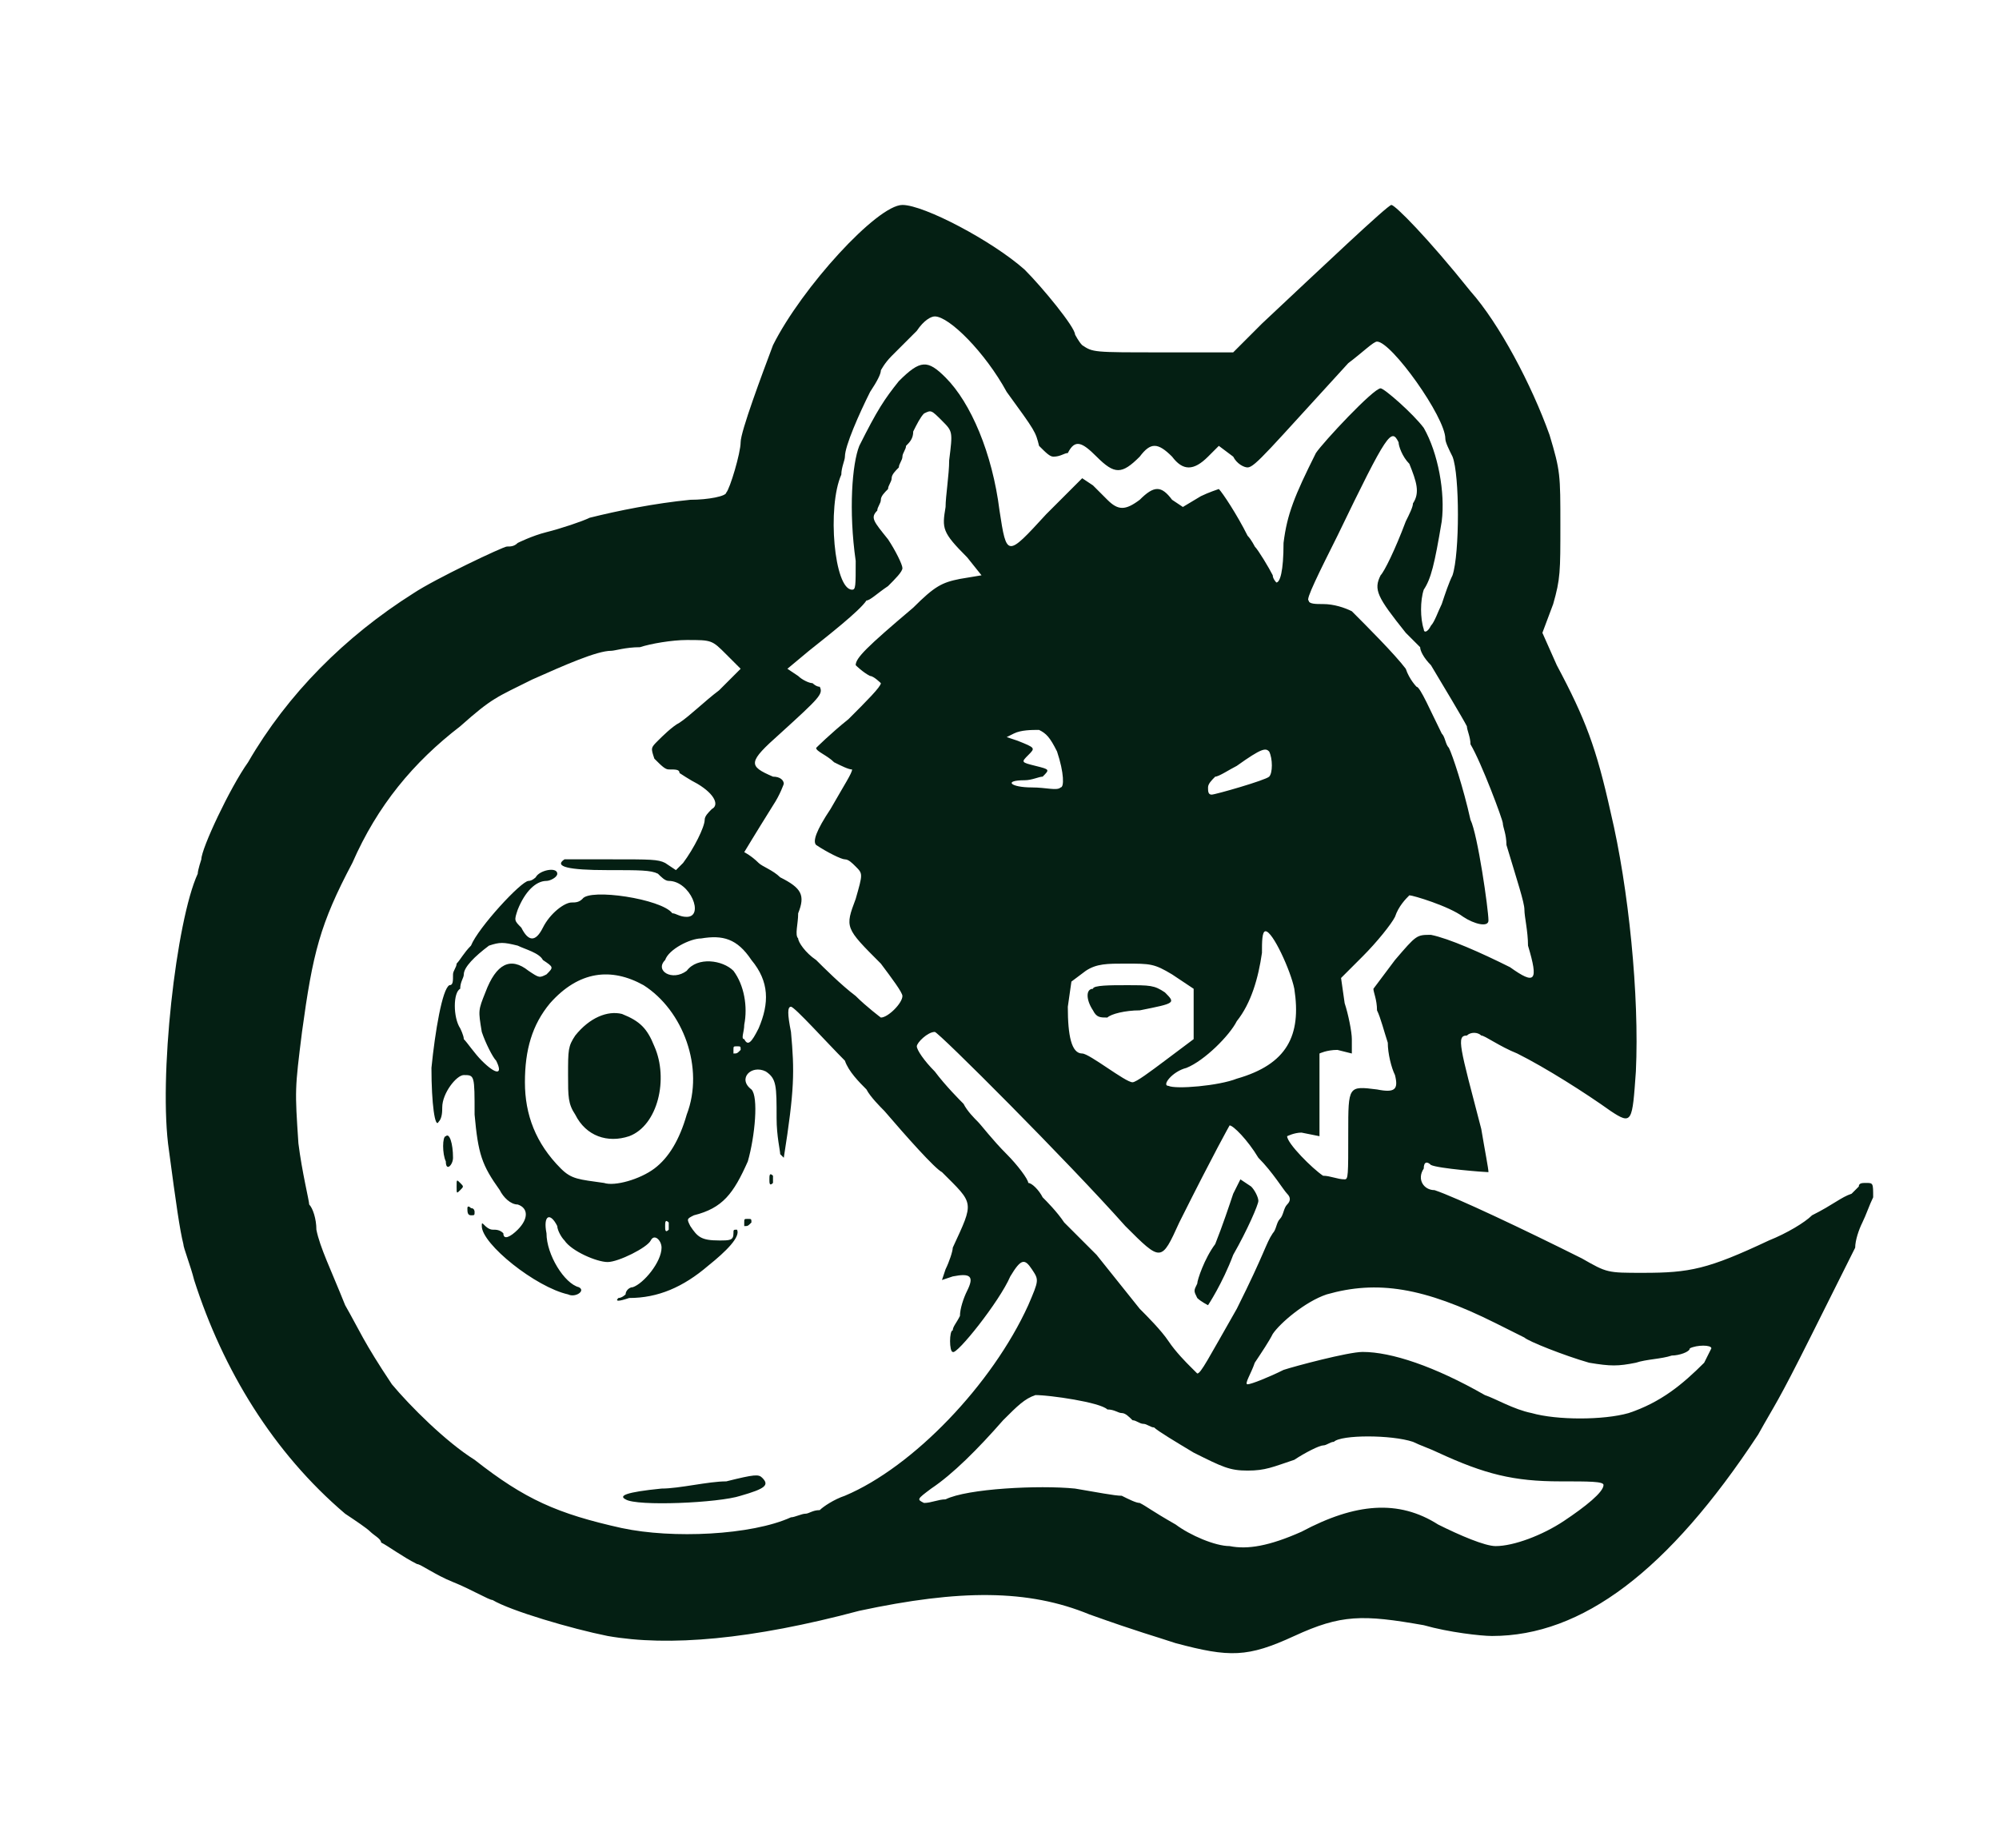 <?xml version="1.0" encoding="UTF-8" standalone="no"?>
<svg
   version="1.0"
   width="556pt"
   height="514pt"
   viewBox="0 0 556 514"
   preserveAspectRatio="xMidYMid meet"
   id="svg2"
   sodipodi:docname="spreewoelfe.svg"
   inkscape:version="1.4.2 (ebf0e940, 2025-05-08)"
   xmlns:inkscape="http://www.inkscape.org/namespaces/inkscape"
   xmlns:sodipodi="http://sodipodi.sourceforge.net/DTD/sodipodi-0.dtd"
   xmlns="http://www.w3.org/2000/svg"
   xmlns:svg="http://www.w3.org/2000/svg">
  <defs
     id="defs2" />
  <sodipodi:namedview
     id="namedview2"
     pagecolor="#ffffff"
     bordercolor="#000000"
     borderopacity="0.25"
     inkscape:showpageshadow="2"
     inkscape:pageopacity="0.0"
     inkscape:pagecheckerboard="0"
     inkscape:deskcolor="#d1d1d1"
     inkscape:document-units="pt"
     inkscape:zoom="0.75212663"
     inkscape:cx="384.24381"
     inkscape:cy="416.81811"
     inkscape:window-width="1512"
     inkscape:window-height="884"
     inkscape:window-x="0"
     inkscape:window-y="38"
     inkscape:window-maximized="1"
     inkscape:current-layer="svg2" />
  <path
     fill="#041f13"
     stroke="none"
     d="m 360,455 c 13,-6 19,-6 36,-3 7,2 16,3 19,3 25,0 49,-18 74,-56 5,-9 5,-8 15,-28 l 12,-24 c 0,-2 1,-5 2,-7 1,-2 2,-5 3,-7 0,-4 0,-4 -2,-4 -1,0 -2,0 -2,1 l -2,2 c -3,1 -5,3 -11,6 -2,2 -7,5 -12,7 -17,8 -22,9 -35,9 -10,0 -10,0 -17,-4 -16,-8 -35,-17 -41,-19 -3,0 -5,-3 -3,-6 0,-2 1,-2 2,-1 2,1 15,2 16,2 0,-1 -1,-6 -2,-12 -6,-23 -7,-26 -4,-26 1,-1 3,-1 4,0 1,0 5,3 10,5 8,4 19,11 26,16 6,4 6,3 7,-11 1,-21 -2,-51 -7,-72 -4,-18 -7,-26 -15,-41 l -4,-9 3,-8 c 2,-7 2,-9 2,-22 0,-14 0,-15 -3,-25 -5,-14 -14,-31 -22,-40 -12,-15 -21,-24 -22,-24 -1,0 -20,18 -36,33 l -8,8 h -20 c -19,0 -19,0 -22,-2 -1,-1 -2,-3 -2,-3 0,-2 -9,-13 -14,-18 -9,-8 -28,-18 -34,-18 -7,0 -28,23 -36,39 -3,8 -9,24 -9,27 0,3 -3,13 -4,14 0,1 -5,2 -10,2 -10,1 -20,3 -28,5 -2,1 -8,3 -12,4 -4,1 -8,3 -8,3 -1,1 -2,1 -3,1 -1,0 -20,9 -26,13 -19,12 -35,28 -46,47 -5,7 -13,24 -13,27 0,0 -1,3 -1,4 -6,13 -11,57 -8,77 2,15 3,22 4,26 0,1 2,6 3,10 8,25 22,48 42,65 3,2 6,4 7,5 1,1 3,2 3,3 2,1 6,4 10,6 1,0 5,3 10,5 5,2 10,5 11,5 5,3 22,8 32,10 17,3 40,1 70,-7 28,-6 47,-6 64,1 14,5 18,6 24,8 15,4 20,4 33,-2 z m -18,-25 c -4,0 -11,-3 -15,-6 -7,-4 -8,-5 -10,-6 -1,0 -3,-1 -5,-2 -2,0 -7,-1 -13,-2 -10,-1 -30,0 -36,3 -2,0 -4,1 -6,1 -2,-1 -2,-1 2,-4 6,-4 13,-11 20,-19 4,-4 6,-6 9,-7 4,0 18,2 20,4 2,0 3,1 4,1 1,0 2,1 3,2 1,0 2,1 3,1 1,0 2,1 3,1 1,1 6,4 11,7 8,4 10,5 15,5 5,0 7,-1 13,-3 3,-2 7,-4 8,-4 1,0 2,-1 3,-1 2,-2 16,-2 22,0 2,1 5,2 7,3 13,6 21,8 34,8 8,0 12,0 12,1 0,2 -5,6 -11,10 -6,4 -14,7 -19,7 -3,0 -10,-3 -16,-6 -11,-7 -23,-6 -38,2 -9,4 -15,5 -20,4 z m -169,-5 c -18,-4 -27,-8 -41,-19 -8,-5 -18,-15 -23,-21 -8,-12 -9,-15 -13,-22 -4,-10 -7,-16 -8,-21 0,-3 -1,-6 -2,-7 0,-1 -2,-9 -3,-17 -1,-15 -1,-15 1,-31 3,-22 5,-30 14,-47 7,-16 17,-28 30,-38 9,-8 10,-8 20,-13 9,-4 18,-8 22,-8 1,0 4,-1 8,-1 3,-1 9,-2 13,-2 7,0 7,0 11,4 l 4,4 -6,6 c -4,3 -8,7 -11,9 -2,1 -5,4 -6,5 -2,2 -2,2 -1,5 2,2 3,3 4,3 2,0 3,0 3,1 0,0 3,2 5,3 5,3 6,6 4,7 -1,1 -2,2 -2,3 0,2 -3,8 -6,12 l -2,2 -3,-2 c -2,-1 -4,-1 -15,-1 h -13 c -3,2 1,3 12,3 9,0 12,0 14,1 1,1 2,2 3,2 6,0 10,10 5,10 -2,0 -3,-1 -4,-1 -3,-4 -23,-7 -25,-4 -1,1 -2,1 -3,1 -2,0 -6,3 -8,7 -2,4 -4,4 -6,0 -2,-2 -2,-2 -1,-5 2,-5 5,-8 8,-8 1,0 3,-1 3,-2 0,-2 -5,-1 -6,1 0,0 -1,1 -2,1 -2,0 -14,13 -16,18 -2,2 -3,4 -4,5 0,1 -1,2 -1,3 0,2 0,3 -1,3 -2,1 -4,13 -5,23 0,10 1,17 2,15 1,-1 1,-3 1,-4 0,-4 4,-9 6,-9 3,0 3,0 3,11 1,11 2,14 7,21 1,2 3,4 5,4 3,1 3,4 0,7 -2,2 -4,3 -4,1 -1,-1 -2,-1 -3,-1 -1,0 -2,-1 -2,-1 -1,-1 -1,-1 -1,0 0,5 15,17 24,19 2,1 5,-1 3,-2 -4,-1 -9,-9 -9,-15 -1,-5 1,-6 3,-2 0,1 1,3 2,4 2,3 9,6 12,6 3,0 11,-4 12,-6 1,-2 3,0 3,2 0,4 -5,10 -8,11 -1,0 -2,1 -2,2 0,0 -1,1 -2,1 -1,1 0,1 3,0 8,0 15,-3 22,-9 5,-4 9,-8 8,-10 -1,0 -1,0 -1,1 0,2 -1,2 -4,2 -5,0 -6,-1 -8,-4 -1,-2 -1,-2 1,-3 8,-2 11,-6 15,-15 2,-7 3,-18 1,-20 -4,-3 0,-7 4,-5 3,2 3,4 3,13 0,5 1,9 1,10 l 1,1 c 3,-19 3,-24 2,-35 -1,-5 -1,-7 0,-7 1,0 10,10 15,15 1,3 4,6 6,8 1,2 4,5 5,6 6,7 14,16 16,17 9,9 9,8 3,21 0,1 -1,4 -2,6 l -1,3 3,-1 c 5,-1 6,0 4,4 -1,2 -2,5 -2,7 -1,2 -2,3 -2,4 -1,0 -1,6 0,6 1,1 13,-14 16,-21 3,-5 4,-5 6,-2 2,3 2,3 -1,10 -10,22 -32,45 -51,53 -3,1 -6,3 -7,4 -2,0 -3,1 -4,1 -1,0 -3,1 -4,1 -11,5 -33,6 -47,3 z m 33,-9 c 7,-2 8,-3 6,-5 -1,-1 -2,-1 -10,1 -5,0 -13,2 -18,2 -10,1 -12,2 -10,3 3,2 26,1 32,-1 z m 3,-76 c 0,-1 0,-1 -1,-1 -1,0 -1,0 -1,1 v 1 c 1,0 1,0 2,-1 z m -77,-3 c 0,0 0,-1 -1,-1 -1,-1 -1,0 -1,0 0,1 0,2 1,2 1,0 1,0 1,-1 z m -4,-8 c -1,-1 -1,-1 -1,1 0,2 0,2 1,1 1,-1 1,-1 0,-2 z m 87,-2 c -1,-1 -1,0 -1,1 0,1 0,2 1,1 z m -89,-5 c 0,-4 -1,-7 -2,-6 -1,0 -1,5 0,7 0,3 2,1 2,-1 z m 300,71 c -5,-1 -10,-4 -13,-5 -14,-8 -26,-12 -34,-12 -4,0 -19,4 -22,5 -4,2 -9,4 -10,4 -1,0 1,-3 2,-6 2,-3 4,-6 5,-8 2,-3 9,-9 15,-11 14,-4 27,-2 47,8 l 8,4 c 1,1 11,5 18,7 6,1 8,1 13,0 3,-1 7,-1 10,-2 2,0 5,-1 5,-2 2,-1 6,-1 6,0 l -2,4 c -6,6 -12,11 -21,14 -7,2 -20,2 -27,0 z m -95,-13 c -1,-1 -4,-4 -6,-7 -2,-3 -6,-7 -8,-9 l -12,-15 -9,-9 c -2,-3 -5,-6 -6,-7 -1,-2 -3,-4 -4,-4 0,-1 -3,-5 -6,-8 -4,-4 -7,-8 -8,-9 -1,-1 -3,-3 -4,-5 -1,-1 -5,-5 -8,-9 -3,-3 -5,-6 -5,-7 0,-1 3,-4 5,-4 1,0 37,36 53,54 10,10 10,10 15,-1 10,-20 14,-27 14,-27 1,0 5,4 8,9 4,4 7,9 8,10 1,1 1,2 0,3 -1,1 -1,3 -2,4 -1,1 -1,3 -2,4 -2,3 -2,5 -10,21 -8,14 -10,18 -11,18 z m 12,-31 c 4,-7 7,-14 7,-15 0,-1 -1,-3 -2,-4 l -3,-2 -2,4 c -1,3 -3,9 -5,14 -3,4 -5,10 -5,11 -1,2 -1,2 0,4 1,1 3,2 3,2 0,0 4,-6 7,-14 z m -158,-8 c 0,-1 0,-2 1,-1 v 2 c -1,1 -1,0 -1,-1 z m -17,-12 c -7,-1 -9,-1 -12,-4 -7,-7 -10,-15 -10,-24 0,-9 2,-16 7,-22 8,-9 17,-10 26,-5 11,7 17,23 12,36 -2,7 -5,12 -9,15 -4,3 -11,5 -14,4 z m 7,-13 c 8,-3 11,-16 7,-25 -2,-5 -4,-7 -9,-9 -4,-1 -9,1 -13,6 -2,3 -2,4 -2,11 0,6 0,8 2,11 3,6 9,8 15,6 z m 193,11 c -3,-2 -10,-9 -10,-11 0,0 2,-1 4,-1 l 5,1 v -11 -12 c 0,0 2,-1 5,-1 l 4,1 v -4 c 0,-2 -1,-7 -2,-10 l -1,-7 6,-6 c 4,-4 8,-9 9,-11 1,-3 3,-5 4,-6 1,0 11,3 15,6 3,2 7,3 7,1 0,-3 -3,-24 -5,-28 -2,-9 -5,-18 -6,-20 -1,-1 -1,-3 -2,-4 -3,-6 -6,-13 -7,-13 0,0 -2,-2 -3,-5 -3,-4 -11,-12 -15,-16 -2,-1 -5,-2 -8,-2 -2,0 -4,0 -4,-1 -1,0 3,-8 8,-18 14,-29 15,-30 17,-26 0,1 1,4 3,6 2,5 3,8 1,11 0,1 -1,3 -2,5 -3,8 -6,14 -7,15 -2,4 -1,6 7,16 l 4,4 c 0,1 1,3 3,5 3,5 9,15 10,17 0,1 1,3 1,5 3,5 9,21 9,22 0,1 1,3 1,6 3,10 5,16 5,18 0,2 1,6 1,10 3,10 2,11 -5,6 -8,-4 -17,-8 -22,-9 -4,0 -4,0 -10,7 l -6,8 c 0,1 1,3 1,6 1,2 2,6 3,9 0,3 1,7 2,9 1,4 0,5 -5,4 -8,-1 -8,-1 -8,12 0,12 0,13 -1,13 -2,0 -4,-1 -6,-1 z m -43,-25 c -2,0 1,-4 5,-5 5,-2 12,-9 14,-13 4,-5 6,-12 7,-19 0,-3 0,-6 1,-6 2,0 7,11 8,16 2,13 -2,21 -16,25 -5,2 -17,3 -19,2 z m -17,-5 c -3,-2 -6,-4 -7,-4 -3,0 -4,-5 -4,-13 l 1,-7 4,-3 c 3,-2 6,-2 11,-2 7,0 8,0 13,3 l 6,4 v 7 7 l -8,6 c -4,3 -8,6 -9,6 -1,0 -4,-2 -7,-4 z m 9,-16 c 10,-2 10,-2 7,-5 -3,-2 -4,-2 -11,-2 -4,0 -9,0 -9,1 -2,0 -2,3 0,6 1,2 2,2 4,2 1,-1 5,-2 9,-2 z m -183,14 c -2,-2 -4,-5 -5,-6 0,-1 -1,-3 -1,-3 -2,-3 -2,-10 0,-11 0,-2 1,-3 1,-4 0,-2 3,-5 7,-8 3,-1 4,-1 8,0 2,1 6,2 7,4 3,2 3,2 1,4 -2,1 -2,1 -5,-1 -5,-4 -9,-2 -12,6 -2,5 -2,5 -1,11 1,3 3,7 4,8 2,4 0,4 -4,0 z m 70,-3 c 0,-1 0,-1 1,-1 1,0 1,0 1,1 -1,1 -1,1 -2,1 z m 3,-3 c -1,0 0,-2 0,-4 1,-5 0,-11 -3,-15 -3,-3 -10,-4 -13,0 -4,3 -9,0 -6,-3 1,-3 7,-6 10,-6 6,-1 10,0 14,6 5,6 5,12 2,19 -2,4 -3,5 -4,3 z m 31,-12 c -4,-3 -9,-8 -11,-10 -3,-2 -5,-5 -5,-6 -1,-1 0,-4 0,-7 2,-5 1,-7 -5,-10 -2,-2 -5,-3 -6,-4 -2,-2 -4,-3 -4,-3 0,0 3,-5 8,-13 2,-3 3,-6 3,-6 0,-1 -1,-2 -3,-2 -7,-3 -7,-4 2,-12 11,-10 12,-11 11,-13 -1,0 -2,-1 -2,-1 -1,0 -3,-1 -4,-2 l -3,-2 6,-5 c 5,-4 14,-11 16,-14 1,0 3,-2 6,-4 2,-2 4,-4 4,-5 0,-1 -2,-5 -4,-8 -4,-5 -5,-6 -3,-8 0,-1 1,-2 1,-3 0,-1 1,-2 2,-3 0,-1 1,-2 1,-3 0,-1 1,-2 2,-3 0,-1 1,-2 1,-3 0,-1 1,-2 1,-3 1,-1 2,-2 2,-4 1,-2 2,-4 3,-5 2,-1 2,-1 5,2 3,3 3,3 2,11 0,4 -1,10 -1,13 -1,6 -1,7 6,14 l 4,5 -6,1 c -5,1 -7,2 -13,8 -13,11 -16,14 -16,16 0,0 2,2 4,3 1,0 3,2 3,2 0,1 -4,5 -9,10 -5,4 -9,8 -9,8 0,1 3,2 5,4 2,1 4,2 5,2 0,1 -2,4 -6,11 -4,6 -5,9 -4,10 3,2 7,4 8,4 1,0 2,1 3,2 2,2 2,2 0,9 -3,8 -3,8 7,18 3,4 6,8 6,9 0,2 -4,6 -6,6 0,0 -4,-3 -7,-6 z m 98,-58 c 0,-1 1,-2 2,-3 1,0 4,-2 6,-3 7,-5 8,-5 9,-4 1,2 1,6 0,7 -1,1 -15,5 -16,5 -1,0 -1,-1 -1,-2 z m -49,0 c -6,0 -8,-2 -2,-2 2,0 4,-1 5,-1 2,-2 2,-2 -2,-3 -4,-1 -4,-1 -2,-3 2,-2 2,-2 -3,-4 l -3,-1 2,-1 c 2,-1 5,-1 7,-1 2,1 3,2 5,6 2,6 2,10 1,10 -1,1 -4,0 -8,0 z m 109,-44 c -1,-3 -1,-8 0,-11 2,-3 3,-7 5,-19 1,-8 -1,-19 -5,-26 -3,-4 -11,-11 -12,-11 -2,0 -16,15 -18,18 -6,12 -8,17 -9,25 0,8 -1,11 -2,11 0,0 -1,-1 -1,-2 -1,-2 -4,-7 -5,-8 0,0 -1,-2 -2,-3 -3,-6 -7,-12 -8,-13 0,0 -3,1 -5,2 l -5,3 -3,-2 c -3,-4 -5,-4 -9,0 -4,3 -6,3 -9,0 l -4,-4 -3,-2 -10,10 c -11,12 -11,12 -13,-1 -2,-16 -8,-30 -15,-37 -5,-5 -7,-5 -13,1 -4,5 -6,8 -11,18 -2,5 -3,18 -1,32 0,7 0,8 -1,8 -5,0 -7,-23 -3,-32 0,-2 1,-4 1,-5 0,-3 4,-12 7,-18 2,-3 3,-5 3,-6 0,0 1,-2 3,-4 l 7,-7 c 2,-3 4,-4 5,-4 4,0 14,10 20,21 8,11 8,11 9,15 2,2 3,3 4,3 2,0 3,-1 4,-1 2,-4 4,-3 8,1 5,5 7,5 12,0 3,-4 5,-4 9,0 3,4 6,4 10,0 l 3,-3 4,3 c 1,2 3,3 4,3 2,0 6,-5 28,-29 4,-3 7,-6 8,-6 4,0 19,21 19,27 0,1 1,3 2,5 2,5 2,27 0,33 -1,2 -2,5 -3,8 -1,2 -2,5 -3,6 -1,2 -2,2 -2,1 z"
     id="path2"
     sodipodi:nodetypes="scscscscsccccscccccccccccccccsccsccscccscscccscsccccccccsccscccccscccccccccccscsccscscccssssccccccccccccccscsscccscscccscccscscssccssccsscsccscccsscccscscscccccsssccccccsscccccscccsccccccccsccccscccscccscccccsscccccscsssscsccsccsccscscccscccccccccsscccccssccssccccssscccscsccccccccsccscsscccscccccsccccccccccsccscccsccccccsccccccccccccscscccccccccsscccccscccsscccsccccsssccsccccscccsccccccccsssccsccccccccccccccsccccccccccccsccscscscccscccccccccccccccssccsccscccssssscssccscccsccccscccccccccccsccccscccscsccscsccscsccsccscssccccc" />
</svg>
